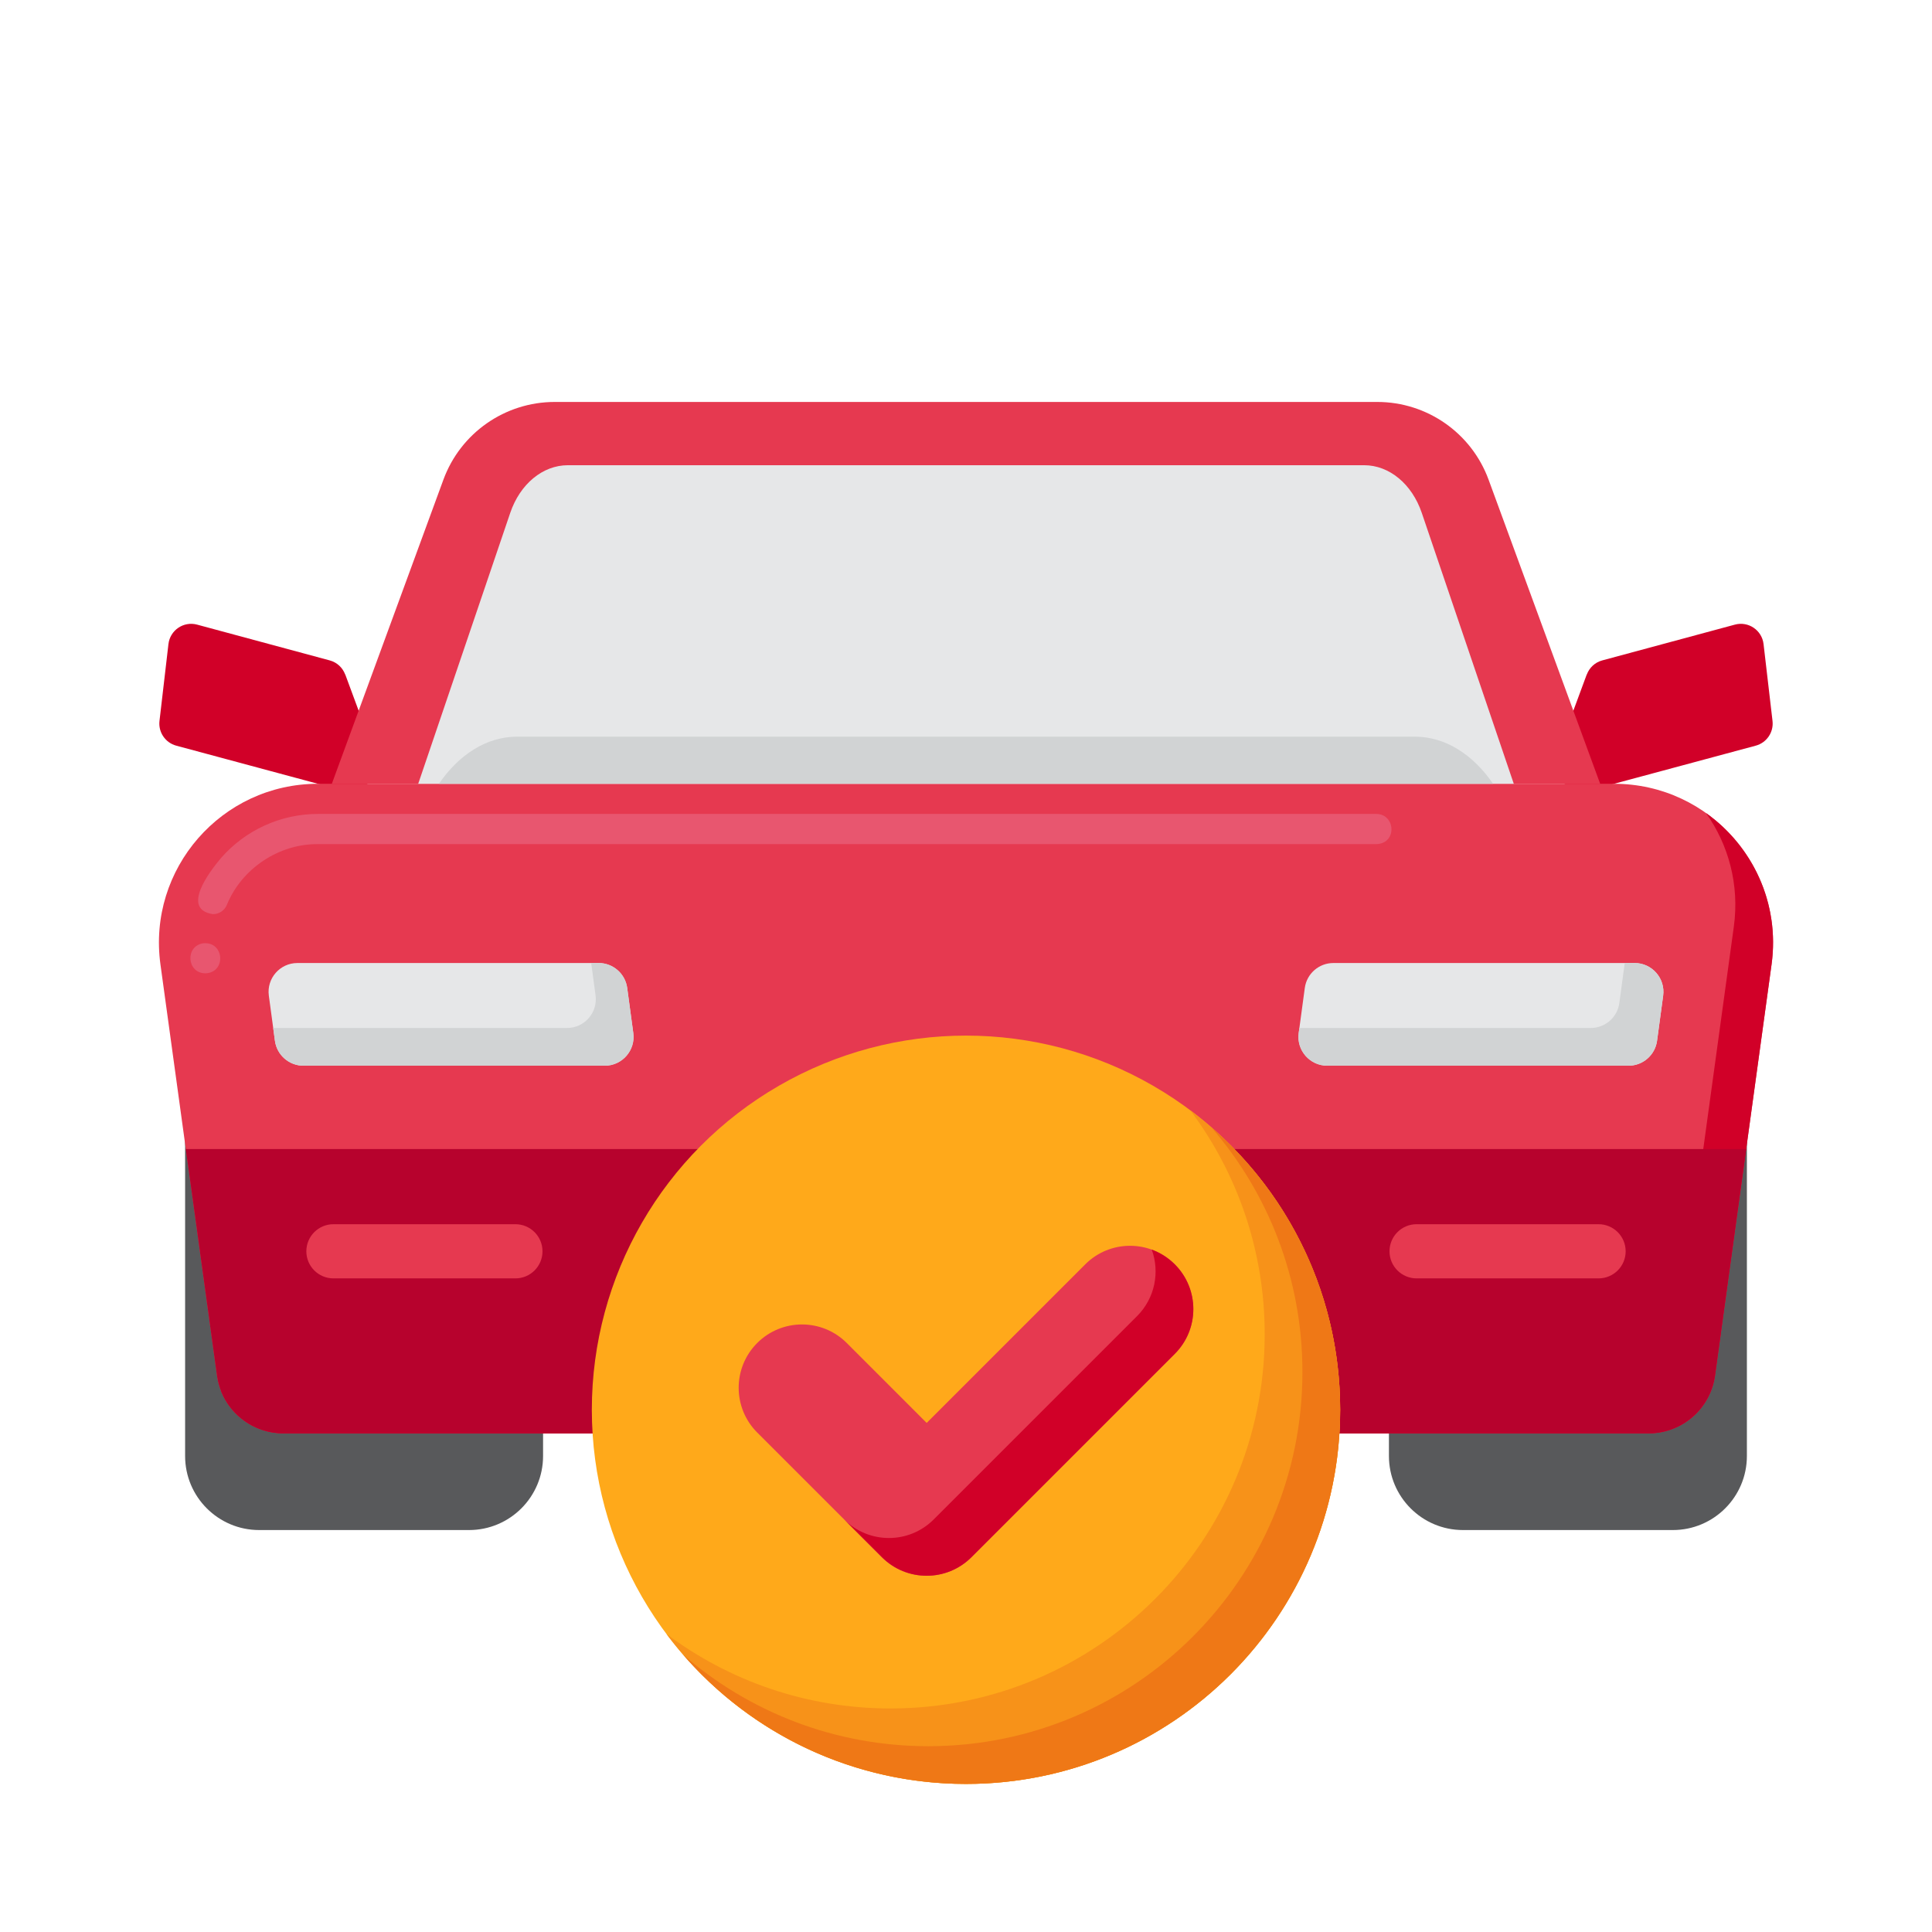 <?xml version="1.0" encoding="utf-8"?>
<!-- Generator: Adobe Illustrator 24.0.0, SVG Export Plug-In . SVG Version: 6.00 Build 0)  -->
<svg version="1.1" id="Layer_1" xmlns="http://www.w3.org/2000/svg" xmlns:xlink="http://www.w3.org/1999/xlink" x="0px" y="0px"
	 viewBox="0 0 256 256" enable-background="new 0 0 256 256" xml:space="preserve">
<g>
	<g>
		<g>
			<g>
				<g>
					<g>
						<path fill="#D10028" d="M210.254,89.365l0.005,0.016c0.333-0.891,1.068-1.609,2.04-1.871l17.582-4.743
							c1.787-0.482,3.585,0.736,3.799,2.575l1.187,10.186c0.174,1.491-0.771,2.885-2.22,3.276l-21.922,5.9
							c-1.671,0.45-3.428-0.335-4.208-1.879l0,0c-0.458-0.906-0.517-1.961-0.165-2.913L210.254,89.365z"/>
					</g>
				</g>
			</g>
			<g>
				<g>
					<g>
						<path fill="#D10028" d="M45.746,89.365l-0.005,0.016c-0.333-0.891-1.068-1.609-2.04-1.871l-17.582-4.743
							c-1.787-0.482-3.585,0.736-3.799,2.575l-1.187,10.186c-0.174,1.491,0.771,2.885,2.22,3.276l21.922,5.9
							c1.671,0.45,3.428-0.335,4.208-1.879l0,0c0.458-0.906,0.517-1.961,0.165-2.913L45.746,89.365z"/>
					</g>
				</g>
			</g>
		</g>
		<g>
			<g>
				<g>
					<path fill="#58595B" d="M62.147,202.739H34.341c-5.42,0-9.813-4.394-9.813-9.814v-47.066c0-5.42,4.394-9.814,9.813-9.814
						h27.805c5.42,0,9.814,4.394,9.814,9.814v47.066C71.96,198.345,67.567,202.739,62.147,202.739z"/>
				</g>
			</g>
			<g>
				<g>
					<path fill="#58595B" d="M221.659,202.739h-27.805c-5.42,0-9.814-4.394-9.814-9.814v-47.066c0-5.42,4.394-9.814,9.814-9.814
						h27.805c5.42,0,9.813,4.394,9.813,9.814v47.066C231.472,198.345,227.078,202.739,221.659,202.739z"/>
				</g>
			</g>
		</g>
		<g>
			<g>
				<path fill="#E63950" d="M218.461,189.928H37.539c-4.434,0-8.188-3.273-8.791-7.665l-7.489-54.472
					c-1.74-12.656,8.095-23.936,20.87-23.936h171.742c12.775,0,22.61,11.279,20.87,23.936l-7.489,54.472
					C226.649,186.655,222.895,189.928,218.461,189.928z"/>
			</g>
		</g>
		<g>
			<path fill="#D10028" d="M226.05,107.727c2.981,4.192,4.457,9.494,3.691,15.063l-7.489,54.472
				c-0.604,4.393-4.357,7.665-8.791,7.665H32.539c-1.145,0-2.244-0.219-3.256-0.618c1.309,3.324,4.544,5.618,8.256,5.618h180.922
				c4.434,0,8.188-3.273,8.791-7.665l7.489-54.472C235.859,119.658,232.199,112.095,226.05,107.727z"/>
		</g>
		<g>
			<g>
				<path fill="#B7022D" d="M24.622,152.256l4.125,30.007c0.604,4.393,4.357,7.665,8.791,7.665h180.922
					c4.434,0,8.188-3.273,8.791-7.665l4.125-30.007H24.622z"/>
			</g>
		</g>
		<g>
			<g>
				<path fill="#E63950" d="M182.499,53.261H73.501c-6.588,0-12.476,4.111-14.746,10.296l-14.785,40.296h168.059l-14.785-40.296
					C194.975,57.373,189.087,53.261,182.499,53.261z"/>
			</g>
		</g>
		<g>
			<g>
				<path fill="#E6E7E8" d="M80.132,141.212H40.213c-1.911,0-3.527-1.413-3.783-3.306l-0.807-5.972
					c-0.31-2.291,1.472-4.329,3.783-4.329h39.919c1.911,0,3.527,1.413,3.783,3.306l0.807,5.972
					C84.225,139.174,82.444,141.212,80.132,141.212z"/>
			</g>
		</g>
		<g>
			<path fill="#D1D3D4" d="M83.915,136.884l-0.807-5.972c-0.256-1.894-1.872-3.306-3.783-3.306h-0.988l0.578,4.278
				c0.31,2.291-1.471,4.329-3.783,4.329H36.201l0.229,1.694c0.256,1.894,1.872,3.306,3.783,3.306h39.919
				C82.444,141.212,84.225,139.174,83.915,136.884z"/>
		</g>
		<g>
			<g>
				<path fill="#E6E7E8" d="M175.868,141.212h39.919c1.911,0,3.527-1.413,3.783-3.306l0.807-5.972
					c0.31-2.291-1.472-4.329-3.783-4.329h-39.919c-1.911,0-3.527,1.413-3.783,3.306l-0.807,5.972
					C171.775,139.174,173.556,141.212,175.868,141.212z"/>
			</g>
		</g>
		<g>
			<path fill="#D1D3D4" d="M216.594,127.605h-1.308l-0.716,5.301c-0.256,1.894-1.872,3.306-3.783,3.306h-38.612l-0.091,0.671
				c-0.31,2.291,1.471,4.329,3.783,4.329h39.919c1.911,0,3.527-1.413,3.783-3.306l0.807-5.972
				C220.687,129.644,218.906,127.605,216.594,127.605z"/>
		</g>
		<g>
			<g>
				<path fill="#E6E7E8" d="M200.583,103.853H55.417L67.61,67.955c1.301-3.828,4.307-6.312,7.638-6.312h105.506
					c3.331,0,6.336,2.485,7.637,6.312L200.583,103.853z"/>
			</g>
		</g>
		<g>
			<g>
				<path fill="#D1D3D4" d="M197.838,103.853H58.162c2.627-3.834,6.277-6.241,10.359-6.241h118.959
					C191.561,97.612,195.212,100.019,197.838,103.853z"/>
			</g>
		</g>
		<g>
			<g>
				<g>
					<path fill="#E63950" d="M68.295,169.392H44.181c-1.982,0-3.589-1.607-3.589-3.589l0,0c0-1.982,1.607-3.589,3.589-3.589h24.114
						c1.982,0,3.589,1.607,3.589,3.589l0,0C71.884,167.785,70.277,169.392,68.295,169.392z"/>
				</g>
			</g>
			<g>
				<g>
					<path fill="#E63950" d="M211.819,169.392h-24.114c-1.982,0-3.589-1.607-3.589-3.589l0,0c0-1.982,1.607-3.589,3.589-3.589
						h24.114c1.982,0,3.589,1.607,3.589,3.589l0,0C215.408,167.785,213.801,169.392,211.819,169.392z"/>
				</g>
			</g>
		</g>
	</g>
	<g>
		<g>
			<circle fill="#FFA91A" cx="128" cy="186.802" r="49.579"/>
		</g>
	</g>
	<g>
		<path fill="#F79219" d="M157.702,147.1c6.203,8.278,9.878,18.561,9.878,29.701c0,27.382-22.198,49.58-49.579,49.58
			c-11.141,0-21.423-3.675-29.701-9.878c9.043,12.068,23.46,19.878,39.701,19.878c27.382,0,49.579-22.198,49.579-49.58
			C177.579,170.56,169.77,156.143,157.702,147.1z"/>
	</g>
	<g>
		<path fill="#EF7816" d="M160.469,149.332c7.544,8.699,12.11,20.051,12.11,32.469c0,27.382-22.198,49.58-49.579,49.58
			c-12.419,0-23.771-4.566-32.469-12.11c9.091,10.481,22.506,17.11,37.469,17.11c27.382,0,49.579-22.198,49.579-49.58
			C177.579,171.838,170.951,158.423,160.469,149.332z"/>
	</g>
	<g>
		<g>
			<g>
				<path fill="#E63950" d="M122.788,208.796c-2.147,0-4.294-0.819-5.932-2.457l-16.521-16.521c-3.276-3.277-3.276-8.588,0-11.865
					c3.277-3.275,8.588-3.275,11.865,0l10.589,10.59l21.013-21.014c3.277-3.275,8.588-3.275,11.865,0
					c3.276,3.277,3.276,8.588,0,11.865l-26.946,26.946C127.081,207.977,124.935,208.796,122.788,208.796z"/>
			</g>
		</g>
	</g>
	<g>
		<g>
			<path fill="#D10028" d="M117.788,183.543L117.788,183.543l-5.589-5.59c-0.006-0.006-0.013-0.012-0.019-0.019L117.788,183.543z"/>
		</g>
		<g>
			<path fill="#D10028" d="M155.665,167.529c-0.893-0.893-1.938-1.542-3.051-1.948c1.083,2.97,0.434,6.429-1.949,8.812
				l-26.946,26.945c-1.638,1.637-3.785,2.457-5.932,2.457s-4.294-0.819-5.932-2.457l5,5c1.638,1.637,3.785,2.457,5.932,2.457
				s4.294-0.819,5.932-2.457l26.946-26.945C158.941,176.117,158.941,170.806,155.665,167.529z"/>
		</g>
	</g>
	<g>
		<path fill="#E8566F" d="M27.2,128.97c-2.459-0.028-2.695-3.622-0.27-3.98C29.743,124.716,30.015,128.892,27.2,128.97z
			 M28.22,121.13c-4.301-0.632-0.423-5.667,1.05-7.42c3.24-3.72,7.93-5.86,12.86-5.86H182.4c2.508,0.042,2.758,3.893,0,4
			c0,0-140.27,0-140.27,0c-5.195-0.045-10.115,3.248-12.07,8.05C29.75,120.65,29.03,121.13,28.22,121.13z"/>
	</g>
</g>
</svg>
